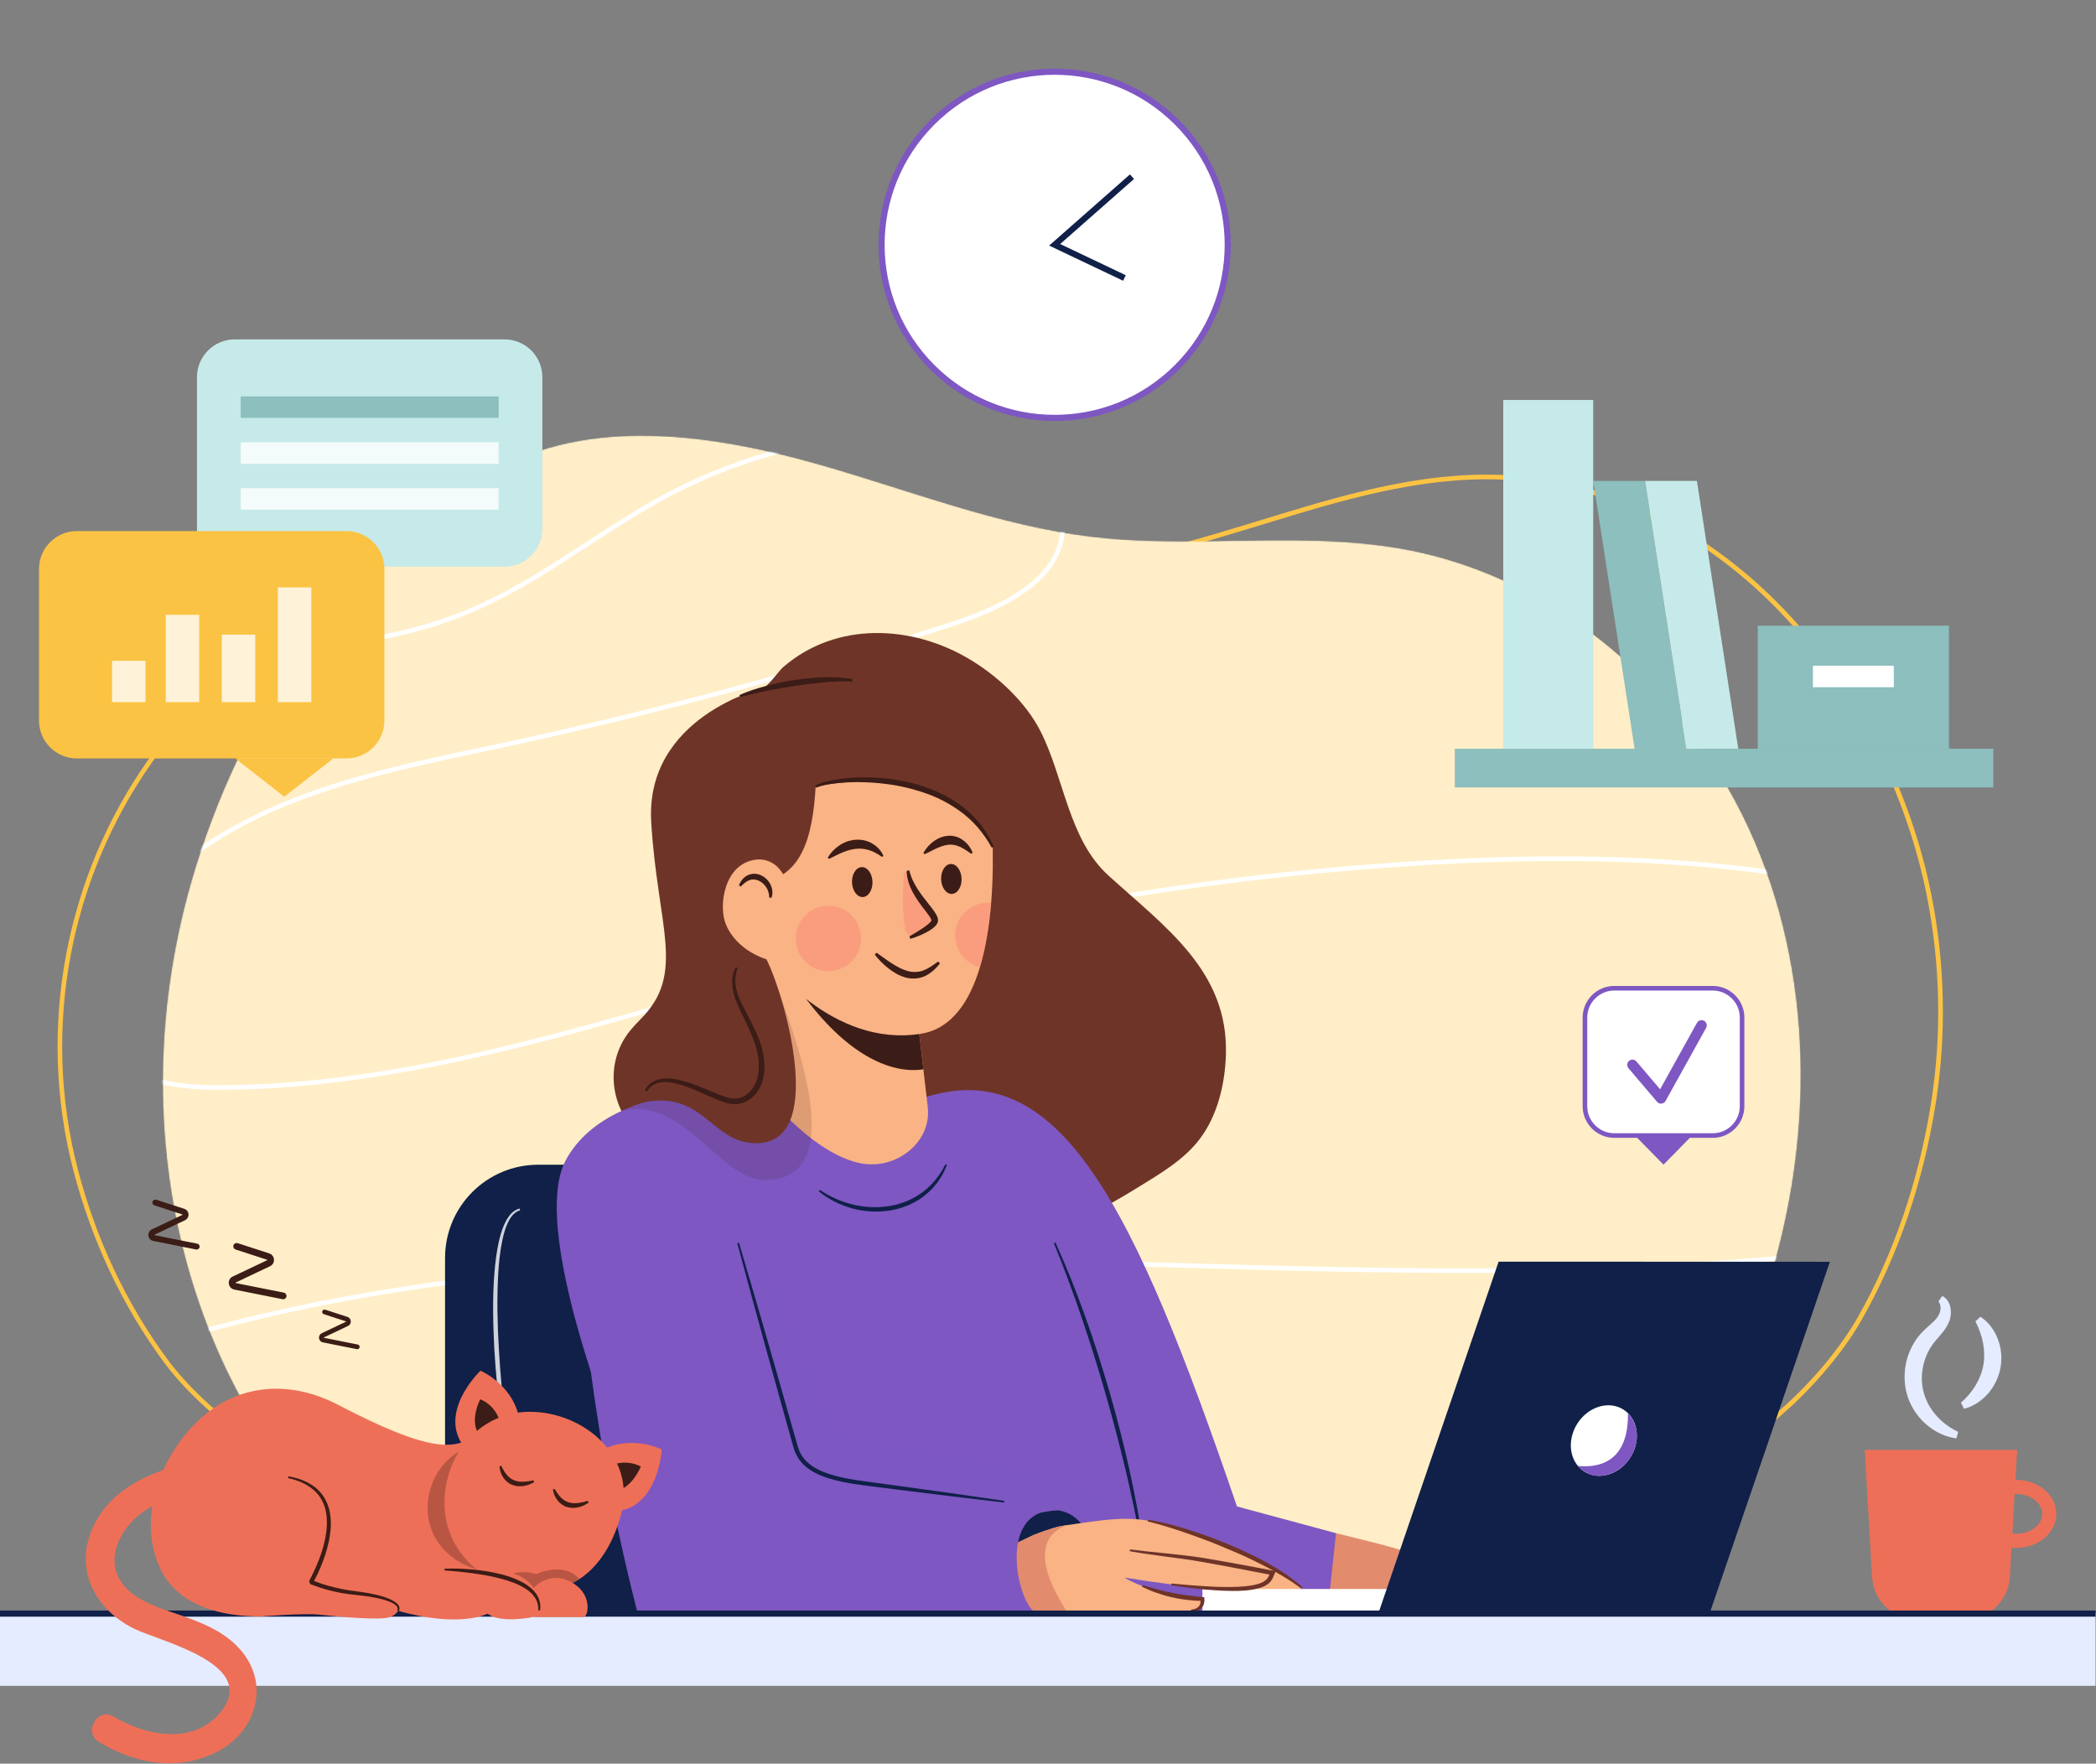 <svg width="1709" height="1438" viewBox="0 0 1709 1438" fill="none" xmlns="http://www.w3.org/2000/svg">
<rect x="0" y="0" width="1709" height="1438" fill="#808080" stroke="none"/>
<path d="M1643.8 1206.6C1643.64 1206.6 1643.48 1206.62 1643.32 1206.62L1644.73 1182.19H1520.44L1526.43 1285.84C1527.55 1305.27 1543.64 1320.45 1563.1 1320.45H1602.08C1621.54 1320.45 1637.62 1305.27 1638.74 1285.84L1640.12 1261.92C1641.33 1262.04 1642.56 1262.11 1643.8 1262.11C1661.95 1262.11 1676.71 1249.66 1676.71 1234.35C1676.71 1219.05 1661.95 1206.6 1643.8 1206.6ZM1643.8 1250.61C1642.78 1250.61 1641.77 1250.53 1640.79 1250.43L1642.65 1218.14C1643.04 1218.13 1643.42 1218.1 1643.8 1218.1C1655.61 1218.1 1665.22 1225.39 1665.22 1234.35C1665.21 1243.32 1655.61 1250.61 1643.8 1250.61Z" fill="#EE6F57"/>
<path d="M1595.17 1172.79C1582.98 1171.21 1571.48 1164.14 1563.64 1154.06C1559.74 1149 1556.62 1143.17 1554.88 1136.83C1554.39 1135.27 1554.1 1133.66 1553.75 1132.06C1553.53 1130.45 1553.21 1128.84 1553.13 1127.21C1552.79 1123.96 1552.92 1120.69 1553.18 1117.46C1553.82 1110.99 1555.59 1104.65 1558.48 1098.82C1559.91 1095.9 1561.61 1093.11 1563.59 1090.52C1565.53 1087.93 1567.85 1085.47 1570.05 1083.47C1572.24 1081.43 1574.35 1079.67 1576.15 1077.9C1577.07 1077.04 1577.92 1076.17 1578.66 1075.28C1579.41 1074.38 1580.05 1073.49 1580.52 1072.65C1581.57 1070.89 1582.2 1068.72 1582.25 1066.67C1582.32 1064.61 1581.85 1062.74 1580.52 1061.19L1583.65 1056.63C1585.34 1057.47 1586.81 1058.83 1587.93 1060.4C1589.02 1061.99 1589.75 1063.76 1590.19 1065.56C1591.04 1069.17 1590.78 1072.84 1589.7 1076.36C1587.22 1083.42 1582.51 1088.03 1579 1092.16C1577.22 1094.24 1575.76 1096.07 1574.45 1098.19C1573.76 1099.19 1573.2 1100.3 1572.57 1101.35C1572.05 1102.46 1571.45 1103.53 1570.99 1104.68C1569 1109.17 1567.78 1114 1567.23 1118.88C1566.19 1128.7 1568.32 1138.51 1573.55 1147.14C1578.82 1155.72 1586.79 1162.91 1596.63 1167.46L1595.17 1172.79Z" fill="#E5ECFF"/>
<path d="M1598.89 1143.7C1603.9 1139.27 1607.94 1134.49 1611.02 1129.25C1614.12 1124.04 1616.24 1118.45 1617.21 1112.76C1618.17 1107.07 1618.02 1101.13 1616.94 1095.2C1615.83 1089.24 1613.74 1083.39 1610.69 1077.4L1614.72 1073.61C1621.18 1077.73 1626.05 1084.3 1628.89 1091.64C1631.76 1098.99 1632.59 1107.26 1631.12 1115.24C1629.66 1123.21 1625.96 1130.62 1620.76 1136.52C1615.54 1142.38 1608.78 1146.88 1601.37 1148.65L1598.89 1143.7Z" fill="#E5ECFF"/>
<path d="M617.764 1345.12C459.042 1314.39 346.935 1221.9 294.896 1078.65C212.118 850.766 300.813 514.84 538.108 441.035C632.085 411.806 747.492 464.148 844.038 463.436C979.643 462.435 1101.59 379.219 1236.3 389.828C1411.67 403.641 1539.87 565.209 1572.75 729.137C1584.04 785.405 1585.35 843.64 1576.31 900.278C1566.49 961.828 1546.5 1022.13 1516.14 1075.46C1489.99 1121.41 1429.52 1182.24 1378.08 1194.49C1378.08 1194.49 617.764 1345.12 617.764 1345.12Z" stroke="#FBC343" stroke-width="3.82" stroke-miterlimit="10"/>
<path d="M1042.62 1319.68C1199.48 1280.95 1319.34 1163.97 1360.67 1030.13C1426.4 817.237 1311.96 517.701 1068.36 466.676C1018.88 456.311 966.729 458.934 916.529 464.735C834.526 474.21 750.406 486.124 667.767 483.486C587.399 480.92 509.463 457.296 428.469 459.12C160.782 465.148 0.468 720.781 61.905 954.87C76.423 1010.19 101.055 1063.68 135.546 1110.13C165.264 1150.15 230.528 1201.38 283.046 1209.03C283.051 1209.03 1042.62 1319.68 1042.62 1319.68Z" stroke="#FBC343" stroke-width="3.75" stroke-miterlimit="10"/>
<mask id="mask0_7162_252" style="mask-type:luminance" maskUnits="userSpaceOnUse" x="132" y="355" width="1337" height="998">
<path d="M1436.28 1064.27C1394.21 1186.02 1343.96 1306.24 1169.18 1352.67L413.758 1344.64C243.533 1264.24 150.508 1105.49 135.033 934.219C129.908 877.619 133.258 819.619 145.133 762.669C148.233 747.669 151.933 732.744 156.233 717.944C195.258 583.394 277.858 456.544 400.733 384.994C479.683 339.019 580.883 354.194 664.733 377.794C740.333 399.069 814.183 428.869 892.233 437.844C954.408 444.969 1017.66 438.644 1080.03 441.094C1102.36 441.969 1124.53 443.969 1146.53 448.094C1240.76 465.794 1324.28 523.569 1381.61 600.819C1401.36 627.369 1417.98 656.219 1430.91 686.519C1481.38 805.044 1478.36 942.519 1436.28 1064.27Z" fill="white"/>
</mask>
<g mask="url(#mask0_7162_252)">
<path d="M1436.28 1064.27C1394.21 1186.02 1343.96 1306.24 1169.18 1352.67L413.758 1344.64C243.533 1264.24 150.508 1105.49 135.033 934.219C129.908 877.619 133.258 819.619 145.133 762.669C148.233 747.669 151.933 732.744 156.233 717.944C195.258 583.394 277.858 456.544 400.733 384.994C479.683 339.019 580.883 354.194 664.733 377.794C740.333 399.069 814.183 428.869 892.233 437.844C954.408 444.969 1017.66 438.644 1080.03 441.094C1102.36 441.969 1124.53 443.969 1146.53 448.094C1240.76 465.794 1324.28 523.569 1381.61 600.819C1401.36 627.369 1417.98 656.219 1430.91 686.519C1481.38 805.044 1478.36 942.519 1436.28 1064.27Z" fill="#FFEEC7"/>
<path d="M-0.722 1248.63C-4.164 1206.8 19.254 1161.7 60.394 1130.93C97.863 1102.9 144.094 1088.62 188.471 1077.36C435.049 1014.77 695.505 1022.24 947.378 1029.46C1172.47 1035.91 1405.24 1042.58 1628.07 999.424C1659.8 993.281 1693.14 985.808 1721.52 968.203C1752 949.292 1771.3 919.668 1771.88 890.891C1772.98 836.931 1714.52 799.951 1679.58 782.71C1546.89 717.231 1383.62 692.603 1165.78 705.178C1001.84 714.648 837.395 741.047 677.011 783.642C640.969 793.215 604.356 803.798 568.951 814.033C442.19 850.679 311.126 888.567 177.445 888.567C176.772 888.567 176.108 888.567 175.436 888.565C139.148 888.462 92.559 881.114 76.68 846.688C65.475 822.389 74.899 794.708 84.778 775.765C117.798 712.452 180.265 675.553 226.856 655.747C279.194 633.501 336.066 621.407 391.065 609.712C397.595 608.324 404.122 606.936 410.638 605.532C533.513 579.066 656.323 545.958 775.655 507.129C832.287 488.701 861.353 464.741 864.51 433.881C867.31 406.507 847.218 382.536 826.065 370.921C800.72 357.004 770.774 355.198 747.518 355.181C747.411 355.181 747.297 355.181 747.19 355.181C677.005 355.181 607.356 372.404 545.739 405C522.85 417.109 500.763 431.514 479.405 445.444C451.129 463.885 421.889 482.956 390.371 496.98C329.424 524.1 257.27 534.094 175.911 526.674C113.097 520.947 65.216 505.523 29.533 479.523C8.005 463.837 -9.966 443.6 -27.344 424.03C-48.463 400.248 -70.302 375.657 -98.362 359.683L-96.507 356.424C-67.908 372.704 -45.861 397.531 -24.541 421.541C-7.295 440.962 10.54 461.044 31.742 476.492C66.862 502.082 114.131 517.274 176.251 522.939C256.953 530.297 328.487 520.411 388.847 493.555C420.092 479.652 449.203 460.666 477.356 442.304C498.786 428.327 520.944 413.875 543.986 401.685C606.137 368.807 676.4 351.431 747.19 351.431C747.302 351.431 747.409 351.431 747.521 351.431C771.225 351.449 801.78 353.307 827.87 367.635C850.109 379.844 871.215 405.181 868.241 434.262C864.916 466.757 835.011 491.76 776.815 510.696C657.362 549.564 534.427 582.705 411.427 609.199C404.908 610.603 398.379 611.991 391.846 613.38C337.02 625.038 280.329 637.093 228.324 659.199C182.297 678.763 120.61 715.17 88.104 777.499C78.613 795.697 69.519 822.201 80.086 845.116C95.136 877.75 140.251 884.716 175.446 884.816C176.108 884.818 176.783 884.818 177.444 884.818C310.603 884.818 441.393 847.008 567.91 810.433C603.335 800.191 639.967 789.603 676.05 780.02C836.676 737.359 1001.37 710.921 1165.56 701.436C1384.08 688.81 1547.94 713.57 1681.24 779.346C1716.98 796.983 1776.77 834.932 1775.63 890.97C1775.02 921.002 1755.04 951.817 1723.49 971.392C1694.58 989.331 1660.85 996.895 1628.79 1003.11C1405.55 1046.34 1172.57 1039.67 947.271 1033.2C695.657 1025.99 435.467 1018.53 189.394 1080.99C145.393 1092.16 99.583 1106.3 62.64 1133.93C22.525 1163.94 -0.321 1207.77 3.016 1248.32L-0.722 1248.63Z" fill="white"/>
</g>
<path d="M1089.33 1250.09C1140.33 1263.17 1210.4 1274.89 1188.07 1318.5L1061.01 1318.37L1089.33 1250.09Z" fill="#E28B6D"/>
<path d="M561.777 1352.68H438.871C396.902 1352.68 362.879 1318.65 362.879 1276.68V1025.66C362.879 983.693 396.902 949.67 438.871 949.67H561.777C603.746 949.67 637.769 983.693 637.769 1025.66V1276.68C637.769 1318.65 603.746 1352.68 561.777 1352.68Z" fill="#102048"/>
<path opacity="0.8" d="M424.09 986.828C419.473 988.034 416.358 992.249 414.275 996.552C412.142 1000.93 410.823 1005.73 409.757 1010.54C407.668 1020.2 406.683 1030.12 406.138 1040.05C405.13 1059.92 405.54 1079.89 406.755 1099.79C407.888 1119.71 409.714 1139.59 412.119 1159.4C413.279 1169.32 414.616 1179.21 416.145 1189.07C417.61 1198.94 419.254 1208.79 421.262 1218.57L419.832 1218.89C417.441 1209.16 415.394 1199.35 413.559 1189.5C411.809 1179.64 410.251 1169.74 408.869 1159.82C406.188 1139.97 404.218 1120.01 403.045 1100C402.025 1079.99 401.522 1059.9 402.977 1039.84C403.744 1029.83 404.889 1019.8 407.289 1009.96C408.56 1005.07 410.081 1000.19 412.492 995.644C413.7 993.385 415.127 991.198 416.974 989.333C418.804 987.475 421.138 985.972 423.76 985.398L424.09 986.828Z" fill="white"/>
<path d="M471.112 1013.39C471.112 1013.39 478.89 1171.12 527.852 1344.63H661.638L471.112 1013.39Z" fill="#7E57C2"/>
<path d="M532.485 932.858C498.867 914.57 489.646 869.254 514.197 839.828C516.561 836.995 519.185 834.13 522.089 831.237C559.598 793.872 536.228 756.492 530.985 670.529C525.746 584.649 621.419 561.198 621.604 561.153C626.116 560.049 634.848 547.174 638.538 543.973C681.72 506.519 743.663 509.288 790.996 537.791C813.516 551.352 836.18 572.236 848.368 596.193C867.699 634.19 871.196 684.253 903.751 713.843C950.156 756.022 1001.63 791.83 999.556 859.863C998.817 884.028 992.769 909.565 978.041 928.935C965.205 945.817 945.653 957.142 928.007 968.064C899.325 985.814 869.043 1001.51 837.019 1012.05C806.014 1022.26 774.664 1031.44 743.227 1040.19C740.256 1041.01 737.283 1041.84 734.308 1042.65L532.485 932.858Z" fill="#6F3428"/>
<path d="M751.262 895.717C863.627 857.137 924.659 982.906 1008.58 1228.3L1089.33 1250.09L1079.94 1337.48L1050.48 1343.62L809.923 1344.63L751.262 895.717Z" fill="#7E57C2"/>
<path d="M1708.64 1315.67H0V1374.56H1708.64V1315.67Z" fill="#E5ECFF"/>
<path d="M592.964 877.434L844.248 940.325L949.823 1256.68L597.134 1267.42L573.803 1033.52L592.964 877.434Z" fill="#7E57C2"/>
<path opacity="0.3" d="M601.825 1013.39C663.563 1075.54 649.91 1166.62 702.652 1175.65C737.567 1181.64 836.796 1195.82 884.135 1215.54C893.708 1219.53 920.139 1239.19 916.044 1256.62C913.404 1267.86 878.184 1258.86 878.184 1258.86L614.504 1232.39L558.663 1103.2L601.825 1013.39Z" fill="#7E57C2"/>
<path d="M818.721 1241.21C820.516 1238.38 858.32 1230.89 862.596 1231.47C876.656 1233.39 884.335 1244.41 887.724 1252.83L831.784 1282.34L818.721 1241.21Z" fill="#102048"/>
<path d="M860.574 1013.11L867.065 1027.9C869.198 1032.84 871.195 1037.84 873.268 1042.81C877.252 1052.82 881.097 1062.88 884.704 1073.03C892.012 1093.3 898.481 1113.85 904.55 1134.52C910.512 1155.22 915.874 1176.09 920.613 1197.1C922.898 1207.63 925.109 1218.17 927.07 1228.76C928.995 1239.36 930.638 1250.01 932.038 1260.69L930.649 1260.89C928.89 1250.29 926.873 1239.74 924.608 1229.24C922.448 1218.72 920.039 1208.26 917.558 1197.81C912.582 1176.91 907.109 1156.13 901.132 1135.5C895.263 1114.84 888.735 1094.37 881.843 1074.03C878.44 1063.84 874.744 1053.76 871.007 1043.69C869.099 1038.67 867.264 1033.62 865.294 1028.62L859.287 1013.67L860.574 1013.11Z" fill="#102048"/>
<path d="M1061.43 1294.59C1061.43 1294.59 1050.86 1307.09 1017.48 1294.92C1001.76 1296.74 972.508 1295.34 916.883 1286.27C916.883 1286.27 937.083 1300.39 982.758 1302.82C982.758 1302.82 980.808 1316.27 956.733 1315.67C927.758 1314.94 924.408 1313.19 898.008 1314.29C892.608 1314.52 880.858 1314.27 868.133 1313.87C845.933 1313.14 820.708 1311.97 820.708 1311.97L798.708 1272.64L842.608 1251.62C856.083 1246.34 862.808 1244.52 869.358 1243.59C897.708 1239.57 915.608 1236.37 935.933 1239.87C958.509 1243.74 1027.48 1266.62 1061.43 1294.59Z" fill="#F9B384"/>
<path d="M869.358 1313.19L868.133 1313.87C845.933 1313.14 820.708 1311.97 820.708 1311.97L798.708 1272.64L842.608 1251.62C856.083 1246.34 862.808 1244.52 869.358 1243.59C853.222 1250.17 840.008 1267.42 869.358 1313.19Z" fill="#E28B6D"/>
<path d="M696.541 895.289C639.426 883.587 500.234 873.849 461.34 945.909C429.32 1005.23 509.582 1203.9 544.352 1273.77C558.663 1302.53 600.217 1316.76 616.374 1316.87L845.861 1315.55C830.423 1311.97 810.635 1229.13 862.597 1231.47L672.537 1204.99C665.132 1203.96 658.514 1199.82 654.392 1193.59C651.646 1189.43 648.451 1184.18 646.823 1178.21L592.878 980.611L696.541 895.289Z" fill="#7E57C2"/>
<path d="M1204.32 1316.87L980.418 1316.73V1295.61H1205.62L1204.32 1316.87Z" fill="white"/>
<path d="M1393.49 1316.87L1123.4 1316.79L1221.92 1028.71L1492.01 1028.8L1393.49 1316.87Z" fill="#102048"/>
<path d="M1329.46 1188.17C1321.18 1201.39 1305.71 1206.82 1293.91 1201.02C1293.21 1200.69 1292.53 1200.32 1291.86 1199.89C1279.83 1192.39 1277.21 1174.94 1285.96 1160.97C1294.71 1146.97 1311.53 1141.72 1323.56 1149.24C1327.18 1151.52 1329.93 1154.67 1331.81 1158.37C1336.11 1166.94 1335.56 1178.42 1329.46 1188.17Z" fill="white"/>
<path d="M1329.46 1188.17C1321.18 1201.39 1300.84 1211 1286.58 1195.28C1317.51 1198.09 1327.92 1177.83 1327.34 1152.22C1337.93 1163.92 1335.56 1178.42 1329.46 1188.17Z" fill="#7E57C2"/>
<path d="M936.053 1239.14C947.536 1240.84 958.645 1244.05 969.658 1247.46C980.667 1250.91 991.487 1254.95 1002.13 1259.41C1012.81 1263.78 1023.24 1268.8 1033.36 1274.37C1043.43 1280.03 1053.24 1286.33 1061.9 1294.03L1060.97 1295.17C1056.38 1291.76 1051.65 1288.56 1046.75 1285.63C1041.89 1282.64 1036.88 1279.88 1031.81 1277.26C1021.67 1271.98 1011.3 1267.13 1000.69 1262.84C990.216 1258.22 979.446 1254.3 968.658 1250.47C963.257 1248.56 957.816 1246.77 952.342 1245.1C946.881 1243.39 941.367 1241.83 935.804 1240.59L936.053 1239.14Z" fill="#6F3428"/>
<path d="M931.598 1292.45L943.68 1295.91C947.705 1296.98 951.754 1297.91 955.819 1298.74C959.884 1299.58 963.983 1300.22 968.096 1300.8C972.216 1301.34 976.352 1301.76 980.502 1302.17L981.88 1302.31L981.992 1303.5C982.144 1305.12 981.973 1306.5 981.541 1307.96C981.097 1309.38 980.287 1310.78 979.119 1311.77C977.946 1312.75 976.569 1313.38 975.189 1313.68C974.503 1313.85 973.809 1313.88 973.128 1313.97L971.102 1313.92V1312.46L972.915 1312.18C973.485 1312.01 974.082 1311.92 974.616 1311.7C975.71 1311.32 976.637 1310.69 977.344 1309.93C978.055 1309.17 978.532 1308.23 978.764 1307.19C978.995 1306.17 979.013 1304.94 978.846 1304.02L980.335 1305.35C971.853 1305.2 963.356 1304.19 955.057 1302.26C950.906 1301.31 946.823 1300.08 942.822 1298.66C938.804 1297.28 934.918 1295.59 931.09 1293.82L931.598 1292.45Z" fill="#6F3428"/>
<path d="M921.368 1263.34C931.081 1264.58 940.849 1265.54 950.618 1266.53C960.378 1267.61 970.163 1268.56 979.928 1270.1C989.648 1271.66 999.311 1273.42 1008.98 1275.17C1018.64 1276.94 1028.3 1278.72 1037.93 1280.66L1040.21 1281.13L1039.24 1283.24C1038.6 1284.62 1037.99 1286.71 1036.75 1288.43C1036.23 1289.37 1035.38 1290.06 1034.68 1290.85C1033.84 1291.46 1033.03 1292.15 1032.15 1292.64C1028.6 1294.71 1024.81 1295.41 1021.11 1296.14C1013.65 1297.35 1006.23 1297.3 998.857 1297.06C995.169 1296.92 991.486 1296.76 987.822 1296.43C984.151 1296.17 980.482 1295.9 976.836 1295.43C969.524 1294.67 962.254 1293.64 954.991 1292.58L955.174 1291.12C962.476 1291.72 969.752 1292.54 977.054 1292.97C980.701 1293.25 984.345 1293.48 987.992 1293.64C991.638 1293.87 995.281 1293.93 998.922 1293.97C1006.19 1294.01 1013.5 1293.88 1020.53 1292.71C1023.97 1292.02 1027.52 1291.27 1030.33 1289.56C1031.05 1289.16 1031.62 1288.63 1032.28 1288.18C1032.76 1287.58 1033.39 1287.11 1033.75 1286.42C1034.66 1285.14 1035.08 1283.64 1035.92 1281.68L1037.23 1284.26C1017.95 1280.63 998.689 1276.74 979.381 1273.39C969.782 1271.64 960.034 1270.47 950.305 1269.16C940.58 1267.81 930.827 1266.57 921.137 1264.79L921.368 1263.34Z" fill="#6F3428"/>
<path d="M0 1315.67H1708.64" stroke="#102048" stroke-width="5" stroke-miterlimit="10"/>
<path d="M668.439 970.156C676.735 975.805 685.978 979.924 695.635 982.197C705.286 984.424 715.345 985.015 725.071 983.327C734.798 981.783 744.182 978.029 752.073 972.132C760.031 966.319 766.343 958.359 770.787 949.38L772.133 949.96C771.093 952.295 770.021 954.632 768.92 956.964C767.668 959.207 766.194 961.336 764.819 963.533C763.296 965.619 761.482 967.488 759.816 969.481C758.024 971.353 755.979 972.976 754.059 974.737C745.875 981.203 735.929 985.333 725.674 986.993C715.401 988.572 704.819 988.021 694.853 985.266C684.883 982.558 675.481 977.825 667.557 971.328L668.439 970.156Z" fill="#102048"/>
<path d="M602.5 1013.2L615.033 1055.79L627.365 1098.43L639.567 1141.11L645.633 1162.46L648.666 1173.14C649.71 1176.7 650.563 1180.34 651.969 1183.44C654.72 1189.89 660.283 1194.67 666.574 1197.95C672.941 1201.21 680.003 1203.23 687.131 1204.8C694.298 1206.34 701.549 1207.39 708.906 1208.33L730.9 1211.31L774.871 1217.39L818.812 1223.72L818.629 1225.11L774.541 1219.88L730.483 1214.42L708.463 1211.62C701.142 1210.71 693.727 1209.68 686.416 1208.15C679.115 1206.57 671.8 1204.53 664.957 1201.08C658.217 1197.63 651.794 1192.25 648.728 1184.9C648.274 1184.03 647.959 1183.1 647.658 1182.18C647.353 1181.26 647.005 1180.31 646.783 1179.43L645.289 1174.09L642.302 1163.4L636.327 1142.02L624.448 1099.25L612.699 1056.44L601.15 1013.58L602.5 1013.2Z" fill="#102048"/>
<path d="M745.226 805.938L756.479 902.816C759.828 931.651 729.436 955.817 698.632 947.823C681.019 943.25 662.666 931.061 643.673 912.739C639.766 908.975 637.394 904.102 636.862 898.907L624.867 782.15L745.226 805.938Z" fill="#F9B384"/>
<path d="M746.757 819.116L752.884 871.866C727.992 875.769 692.902 861.776 657.297 814.521L746.757 819.116Z" fill="#3C1C16"/>
<path d="M808.151 736.194C806.715 753.76 803.939 772.116 799.009 788.604C790.681 816.317 776.154 838.669 751.265 842.81C677.986 854.991 624.881 782.143 624.881 782.143L616.361 683.017L660.587 606.507L759.617 603.635L807.912 660.76C807.912 660.76 811.406 696.395 808.151 736.194Z" fill="#F9B384"/>
<path d="M613.988 720.68C653.324 717.746 662.382 684.502 665.07 641.411C665.07 641.411 771.616 615.021 809.443 690.763L838.127 693.872L751.262 578.556L616.259 594.661L589.847 682.298L613.988 720.68Z" fill="#6F3428"/>
<path d="M634.798 707.763C630.167 702.661 623.258 700.067 616.418 700.896C590.287 704.06 585.747 738.665 591.722 753.389C600.665 775.428 624.875 782.138 624.875 782.138L645.677 760.136C647.342 737.225 644.738 718.713 634.798 707.763Z" fill="#F9B384"/>
<path opacity="0.15" d="M635.229 808.718C649.588 849.554 693.767 964.864 621.611 961.966C586.833 960.569 556.275 893.112 506.698 905.847C512.167 903.203 518.321 900.806 525.236 898.685L635.229 808.718Z" fill="#3C1C16"/>
<path d="M624.875 782.139C638.793 808.577 677.735 939.374 611.405 931.82C579.436 928.179 571.586 889.671 525.235 898.686L624.875 782.139Z" fill="#6F3428"/>
<path d="M627.153 731.726C627.253 728.658 626.287 725.84 624.769 723.461C623.219 721.101 621.068 719.145 618.628 718.058C616.197 716.956 613.553 716.751 611.057 717.651C608.532 718.547 606.28 720.533 604.07 722.834L602.462 721.878C603.724 718.731 605.894 715.603 609.346 713.812C610.211 713.382 611.084 712.938 612.066 712.796C613.025 712.565 613.994 712.366 614.983 712.442L616.46 712.49L617.888 712.793C618.863 712.952 619.75 713.318 620.618 713.73C624.083 715.36 626.807 718.181 628.364 721.519C629.961 724.824 630.281 728.798 628.985 732.12L627.153 731.726Z" fill="#3C1C16"/>
<path d="M767.353 716.956C767.589 723.693 771.514 729.022 776.12 728.861C780.726 728.7 784.268 723.108 784.032 716.371C783.796 709.634 779.871 704.304 775.265 704.465C770.659 704.626 767.117 710.219 767.353 716.956Z" fill="#3C1C16"/>
<path d="M694.7 719.501C694.936 726.238 698.861 731.568 703.467 731.407C708.073 731.246 711.615 725.654 711.379 718.917C711.143 712.18 707.218 706.85 702.612 707.011C698.006 707.172 694.464 712.764 694.7 719.501Z" fill="#3C1C16"/>
<path d="M766.432 785.541C763.263 789.535 759.435 793.273 754.456 795.741C749.44 798.16 743.29 798.473 738.01 796.913C732.678 795.392 728.132 792.504 724.063 789.297C719.941 786.115 716.426 782.348 713.23 778.369L714.743 776.806C718.891 779.673 722.782 782.741 726.905 785.32C730.98 787.926 735.175 790.329 739.543 791.591C743.906 792.889 748.326 792.82 752.612 791.364C756.874 789.778 760.886 786.951 764.912 783.984L766.432 785.541Z" fill="#3C1C16"/>
<path d="M791.95 696.147C788.703 693.904 785.684 691.78 782.606 690.411C779.512 689.088 776.549 688.394 773.485 688.746C770.428 689.034 767.282 690.115 764.036 691.529C760.772 692.95 757.575 694.859 753.903 696.484L752.903 695.434C754.899 691.909 757.522 688.763 760.864 686.252C764.187 683.765 768.307 681.838 772.922 681.488C777.536 681.043 782.298 682.705 785.692 685.389C789.158 688.046 791.6 691.486 793.09 695.25L791.95 696.147Z" fill="#3C1C16"/>
<path d="M719.159 698.697C715.666 696.214 712.223 694.313 708.662 693.182C705.096 692.096 701.503 691.671 697.887 692.088C694.28 692.483 690.672 693.506 687.055 694.995C683.432 696.495 679.878 698.438 675.924 700.325L674.923 699.275C677.178 695.442 680.295 692.129 684.065 689.518C687.832 686.918 692.391 685.171 697.198 684.738C701.992 684.267 707.015 685.325 711.124 687.74C715.259 690.098 718.546 693.669 720.299 697.8L719.159 698.697Z" fill="#3C1C16"/>
<path opacity="0.5" d="M648.796 766.096C649.311 780.802 661.651 792.306 676.357 791.791C691.063 791.276 702.567 778.936 702.052 764.23C701.537 749.524 689.197 738.02 674.491 738.535C659.785 739.05 648.281 751.39 648.796 766.096Z" fill="#FC8879"/>
<path opacity="0.5" d="M808.151 736.194C806.715 753.76 803.939 772.116 799.009 788.604C787.761 785.804 779.265 775.801 778.835 763.667C778.309 748.949 789.82 736.624 804.514 736.098C805.734 736.05 806.954 736.098 808.151 736.194Z" fill="#FC8879"/>
<path opacity="0.5" d="M737.282 711.691C737.401 710.433 739.139 710.275 739.51 711.483C745.468 730.917 764.819 745.126 761.724 750.83C759.544 754.847 751.357 759.395 745.618 762.202C742.588 763.684 738.958 761.891 738.319 758.564C735.548 744.136 735.709 728.261 737.282 711.691Z" fill="#FC8879"/>
<path d="M741.426 709.721C742.759 715.414 745.358 720.585 748.51 725.439C751.679 730.305 755.39 734.82 759.143 739.575C760.091 740.766 761.002 742.003 761.901 743.319C762.788 744.655 763.691 746.01 764.383 747.887C764.705 748.817 765.024 749.978 764.733 751.498C764.314 753.217 763.598 753.797 763.033 754.599C761.794 755.987 760.491 757.007 759.15 757.916C753.814 761.48 748.144 763.671 742.288 765.486L741.456 763.476C744.013 761.958 746.634 760.524 749.104 758.906C751.598 757.353 754.076 755.749 756.238 753.991C757.297 753.102 758.315 752.191 759.026 751.291C759.316 750.885 759.65 750.288 759.504 750.513C759.515 750.546 759.46 750.183 759.272 749.719C758.493 747.728 756.488 745.276 754.761 742.965C751.138 738.259 747.335 733.357 744.419 727.853C741.445 722.418 739.376 716.236 739.265 709.974L741.426 709.721Z" fill="#3C1C16"/>
<path d="M601.594 789.397C599.908 793.113 599.356 797.232 599.606 801.29C599.884 805.362 600.955 809.373 602.464 813.193C605.686 820.787 609.98 828.217 613.75 835.879C617.599 843.512 620.968 851.639 622.512 860.361C623.248 864.719 623.487 869.189 623.148 873.643C622.848 875.856 622.637 878.059 622.053 880.308C621.418 882.507 620.693 884.7 619.588 886.73C617.516 890.831 614.361 894.497 610.341 897.001C606.355 899.573 601.407 900.666 596.701 900.198C591.932 899.601 587.934 897.869 583.94 896.273C579.971 894.619 576.091 892.888 572.234 891.156C564.52 887.755 556.72 884.457 548.627 882.948C544.607 882.197 540.483 881.957 536.646 882.958C534.752 883.498 532.969 884.354 531.387 885.527C529.799 886.704 528.513 888.262 527.367 889.934L525.751 888.991C526.864 887.074 528.18 885.214 529.92 883.718C531.674 882.257 533.713 881.138 535.873 880.401C540.24 879.013 544.816 879.056 549.156 879.645C557.862 880.981 565.954 884.133 573.867 887.307L585.61 892.181C589.484 893.708 593.447 895.266 597.154 895.662C600.905 895.969 604.678 895.109 607.834 893.029C611.012 891.011 613.575 887.962 615.382 884.538C616.337 882.841 616.961 880.974 617.529 879.109C618.037 877.243 618.253 875.209 618.551 873.217C618.892 869.195 618.721 865.132 618.085 861.105C616.742 853.04 613.602 845.266 610.102 837.619C606.621 829.919 602.54 822.504 599.424 814.319C598.017 810.17 597.077 805.823 596.993 801.393C596.907 796.978 597.799 792.464 599.922 788.553L601.594 789.397Z" fill="#3C1C16"/>
<path d="M602.937 566.693C610.112 563.456 617.632 561.135 625.205 559.148C632.777 557.124 640.472 555.626 648.211 554.414C655.958 553.253 663.767 552.431 671.622 552.202C675.549 552.103 679.484 552.116 683.419 552.31C687.348 552.567 691.289 553.011 695.156 553.822L694.893 555.674C691.042 555.555 687.223 555.424 683.376 555.654C679.539 555.74 675.698 556.002 671.867 556.375C664.203 557.072 656.549 557.999 648.918 559.124C641.285 560.241 633.692 561.626 626.112 563.086C622.322 563.816 618.555 564.66 614.805 565.56C611.025 566.373 607.327 567.437 603.592 568.445L602.937 566.693Z" fill="#3C1C16"/>
<path d="M664.646 640.576C667.842 638.883 671.216 637.866 674.609 637.035C678.009 636.246 681.434 635.557 684.884 635.101C691.784 634.162 698.741 633.783 705.697 633.787C719.614 633.783 733.533 635.732 747.023 639.379C760.464 643.144 773.478 649.061 784.656 657.627C790.2 661.939 795.335 666.821 799.649 672.363C803.913 677.933 807.543 683.963 810.29 690.36L808.6 691.163C802.101 679.215 793.186 668.709 782.157 660.978C776.683 657.086 770.878 653.644 764.754 650.827C758.638 647.988 752.224 645.825 745.738 643.943C732.744 640.17 719.19 638.37 705.619 637.827C698.828 637.556 692.014 637.722 685.249 638.321C678.526 638.92 671.626 639.79 665.497 642.243L664.646 640.576Z" fill="#3C1C16"/>
<path d="M193.786 1013.63L219.49 1021.96C221.706 1022.68 223.234 1024.65 223.385 1026.97C223.537 1029.29 222.274 1031.44 220.169 1032.44L192.097 1045.75L192.145 1046.14L231.413 1053.96C232.883 1054.26 233.846 1055.69 233.552 1057.16C233.259 1058.64 231.825 1059.6 230.35 1059.3L191.081 1051.48C188.652 1050.99 186.884 1049.1 186.578 1046.63C186.273 1044.17 187.522 1041.9 189.763 1040.83L217.833 1027.52L217.808 1027.15L192.104 1018.81C190.673 1018.35 189.889 1016.82 190.353 1015.38C190.82 1013.95 192.355 1013.17 193.786 1013.63Z" fill="#3C1C16"/>
<path d="M127.416 978.222L150.243 985.621C152.211 986.259 153.568 988.005 153.702 990.069C153.837 992.131 152.715 994.039 150.846 994.928L125.915 1006.75L125.958 1007.09L160.832 1014.04C162.138 1014.3 162.992 1015.57 162.732 1016.88C162.472 1018.19 161.198 1019.04 159.888 1018.78L125.014 1011.83C122.856 1011.4 121.286 1009.72 121.015 1007.53C120.744 1005.34 121.853 1003.32 123.844 1002.38L148.773 990.558L148.751 990.223L125.924 982.824C124.653 982.412 123.957 981.049 124.369 979.778C124.782 978.506 126.146 977.811 127.416 978.222Z" fill="#3C1C16"/>
<path d="M265.194 1067.88L283.293 1073.75C284.853 1074.26 285.929 1075.64 286.036 1077.28C286.143 1078.91 285.254 1080.43 283.772 1081.13L264.005 1090.5L264.039 1090.77L291.689 1096.28C292.724 1096.49 293.402 1097.5 293.195 1098.54C292.989 1099.57 291.979 1100.25 290.94 1100.04L263.29 1094.53C261.579 1094.19 260.334 1092.86 260.119 1091.12C259.904 1089.39 260.784 1087.79 262.362 1087.04L282.128 1077.66L282.111 1077.4L264.012 1071.53C263.005 1071.21 262.452 1070.13 262.779 1069.12C263.105 1068.11 264.186 1067.56 265.194 1067.88Z" fill="#3C1C16"/>
<path d="M1396.54 925.88H1316.21C1303.07 925.88 1292.31 915.129 1292.31 901.989V829.658C1292.31 816.518 1303.07 805.767 1316.21 805.767H1396.54C1409.68 805.767 1420.43 816.518 1420.43 829.658V901.989C1420.43 915.128 1409.68 925.88 1396.54 925.88Z" fill="white" stroke="#7E57C2" stroke-width="3.75" stroke-miterlimit="10"/>
<path d="M1356.37 949.615L1333.09 925.88H1379.66L1356.37 949.615Z" fill="#7E57C2"/>
<path d="M1354.33 899.857C1353.09 899.857 1351.9 899.313 1351.09 898.358L1327.8 870.978C1326.28 869.188 1326.5 866.503 1328.28 864.982C1330.08 863.459 1332.76 863.681 1334.28 865.465L1353.59 888.165L1383.65 833.98C1384.8 831.924 1387.39 831.187 1389.44 832.322C1391.49 833.462 1392.24 836.052 1391.1 838.106L1358.05 897.664C1357.37 898.885 1356.14 899.695 1354.75 899.834C1354.61 899.849 1354.47 899.857 1354.33 899.857Z" fill="#7E57C2"/>
<path d="M168.222 1188.55C132.549 1197 92.983 1208.71 76.063 1244.68C60.08 1278.65 76.715 1311.64 108.825 1327.71C130.552 1338.58 213.348 1356.9 178.968 1397.08C156.753 1423.04 118.182 1415.01 92.816 1399.68C79.601 1391.69 67.558 1412.38 80.737 1420.34C109.581 1437.77 142.784 1444.16 174.157 1429.75C208.208 1414.12 221.608 1374.03 195.63 1344.7C182.309 1329.66 163.494 1322.59 145.001 1316.23C127.513 1310.21 104.612 1303.49 96.121 1285.05C88.13 1267.69 98.616 1247.86 111.929 1236.44C129.155 1221.66 153.115 1216.71 174.585 1211.63C189.564 1208.08 183.222 1185 168.222 1188.55Z" fill="#EE6F57"/>
<path d="M496.103 1232.32C536.657 1234.68 539.568 1181.86 539.568 1181.86C539.568 1181.86 511.825 1167.78 485.828 1185.25L496.103 1232.32Z" fill="#EE6F57"/>
<path d="M498.394 1216.32C514.545 1216.06 522.49 1195.76 522.49 1195.76C522.49 1195.76 510.585 1188.48 495.593 1195.93L498.394 1216.32Z" fill="#3C1C16"/>
<path d="M381.567 1183.43C353.447 1154.12 391.738 1117.62 391.738 1117.62C391.738 1117.62 420.456 1129.59 424.046 1160.7L381.567 1183.43Z" fill="#EE6F57"/>
<path d="M391.566 1171.17C381.753 1159.29 391.566 1140.95 391.566 1140.95C391.566 1140.95 404.22 1145.08 408.093 1160.58L391.566 1171.17Z" fill="#3C1C16"/>
<path d="M439.608 1313.12C438.233 1316.32 435.233 1318.49 431.783 1319.02C404.358 1323.24 397.658 1315.67 397.658 1315.67C397.658 1315.67 375.833 1327.82 324.533 1313.37C323.258 1315.74 320.683 1317.67 317.733 1318.62C309.883 1321.19 279.408 1318.54 259.558 1316.47C247.558 1315.19 212.408 1318.02 212.408 1318.02C180.383 1318.02 144.008 1309.47 129.933 1277.34C112.108 1236.69 130.858 1187.97 161.083 1158.87C193.333 1127.77 236.358 1124.97 275.483 1145.34C370.383 1194.79 377.558 1178.67 401.908 1158.17L418.333 1282.79C423.708 1284.67 428.433 1287.24 431.833 1290.82C434.158 1293.27 435.933 1295.54 437.233 1297.67C441.483 1304.52 441.083 1309.67 439.608 1313.12Z" fill="#EE6F57"/>
<path opacity="0.3" d="M374.309 1183.43C336.258 1205.79 335.008 1276.63 408.467 1283.54L416.884 1251.42L374.309 1183.43Z" fill="#3C1C16"/>
<path d="M506.083 1236.09C498.358 1263.24 485.608 1278.79 472.533 1287.44C460.358 1295.57 447.958 1297.69 439.008 1297.69C430.958 1297.69 422.958 1296.42 415.308 1293.99C386.208 1284.84 362.433 1259.34 362.433 1225.84C362.433 1183.54 393.158 1151.12 431.833 1151.12C476.108 1151.12 519.833 1187.67 506.083 1236.09Z" fill="#EE6F57"/>
<path opacity="0.3" d="M472.533 1287.44C460.358 1295.57 447.958 1297.69 439.008 1297.69C438.408 1297.69 437.833 1297.69 437.233 1297.67C435.933 1295.54 434.158 1293.27 431.833 1290.82C428.433 1287.24 423.708 1284.67 418.333 1282.79C430.208 1280.37 437.083 1283.54 437.083 1283.54C437.083 1283.54 458.958 1272.67 472.483 1287.39C472.508 1287.42 472.508 1287.42 472.533 1287.44Z" fill="#3C1C16"/>
<path d="M431.24 1299.55C427.39 1305.1 428.077 1312.81 433.439 1316.91C434.683 1317.86 436 1318.5 437.302 1318.5H475.443C477.267 1318.5 478.239 1316.55 478.732 1314.01C480.216 1306.38 477.014 1298.63 471.063 1293.63C458.759 1283.28 442.365 1283.53 431.24 1299.55Z" fill="#EE6F57"/>
<path d="M362.422 1279.06C370.149 1278.72 377.856 1279.03 385.553 1279.73C393.251 1280.41 400.908 1281.68 408.467 1283.54C412.244 1284.48 415.967 1285.69 419.606 1287.16C423.23 1288.66 426.826 1290.35 430.097 1292.65C433.35 1294.94 436.343 1297.83 438.355 1301.41C440.329 1305.01 440.989 1309.28 440.299 1313.19L438.904 1313.04C439.044 1309.33 438.211 1305.67 436.193 1302.68C434.264 1299.65 431.463 1297.2 428.347 1295.25C422.092 1291.33 414.885 1288.85 407.578 1286.99C400.279 1285 392.746 1283.82 385.208 1282.74C377.659 1281.72 370.037 1280.98 362.421 1280.46V1279.06H362.422Z" fill="#3C1C16"/>
<path d="M235.119 1203.76C242.749 1204.99 250.344 1207.67 256.698 1212.5C259.782 1214.97 262.624 1217.91 264.588 1221.42C266.601 1224.88 268.046 1228.67 268.841 1232.57C269.594 1236.48 269.886 1240.45 269.746 1244.39C269.559 1248.33 269.031 1252.23 268.283 1256.07C266.701 1263.73 264.25 1271.15 261.211 1278.31C259.707 1281.89 258.01 1285.39 256.157 1288.82L255.446 1290.11L255.073 1290.76L255.048 1290.8C255.215 1291.36 253.448 1286.07 254.218 1288.31L254.3 1288.35L254.465 1288.41L254.794 1288.55L257.437 1289.58C259.204 1290.26 260.994 1290.88 262.789 1291.48C269.984 1293.86 277.4 1295.54 284.896 1296.72C292.362 1297.78 300.199 1298.62 307.707 1300.51C311.473 1301.46 315.22 1302.59 318.799 1304.28C320.589 1305.11 322.332 1306.16 323.853 1307.59C324.575 1308.33 325.306 1309.21 325.579 1310.35C325.981 1311.47 325.624 1312.71 325.154 1313.69L323.918 1313.02C324.669 1311.52 323.978 1309.98 322.643 1308.85C321.322 1307.72 319.698 1306.8 317.971 1306.11C314.541 1304.66 310.847 1303.73 307.144 1302.96C299.694 1301.3 292.201 1300.71 284.452 1299.82C276.751 1298.84 269.15 1297.07 261.736 1294.73C259.887 1294.13 258.043 1293.51 256.221 1292.83L253.495 1291.79L253.155 1291.66L252.985 1291.59L252.9 1291.56C253.651 1293.8 251.823 1288.5 252.025 1289.03L252.046 1288.99L252.382 1288.39L253.053 1287.15C254.82 1283.82 256.421 1280.37 257.941 1276.91C260.962 1269.96 263.401 1262.75 264.984 1255.39C265.734 1251.7 266.267 1247.98 266.477 1244.25C266.609 1240.52 266.49 1236.8 265.864 1233.15C264.576 1225.88 260.949 1219.06 255.17 1214.39C249.459 1209.63 242.246 1206.8 234.849 1205.13L235.119 1203.76Z" fill="#3C1C16"/>
<path d="M452.318 1214.04C454.99 1218.96 458.61 1223.36 463.443 1224.87C465.838 1225.63 468.442 1225.82 471.133 1225.52C472.473 1225.4 473.818 1225.03 475.203 1224.83C476.55 1224.43 477.911 1224.03 479.343 1223.72L480.031 1225.11C478.781 1225.94 477.461 1226.68 476.125 1227.43C474.69 1227.95 473.281 1228.62 471.746 1228.95C468.703 1229.72 465.335 1229.69 462.164 1228.72C458.984 1227.72 456.224 1225.6 454.345 1223.03C452.456 1220.45 451.219 1217.56 450.817 1214.45L452.318 1214.04Z" fill="#3C1C16"/>
<path d="M408.805 1195.25C411.088 1200.36 414.356 1205.03 419.057 1206.91C421.386 1207.85 423.967 1208.25 426.673 1208.16C428.019 1208.14 429.388 1207.87 430.785 1207.78C432.159 1207.49 433.547 1207.2 434.999 1207L435.576 1208.44C434.265 1209.17 432.892 1209.81 431.502 1210.44C430.031 1210.85 428.574 1211.41 427.018 1211.62C423.924 1212.16 420.568 1211.87 417.483 1210.65C414.39 1209.41 411.802 1207.08 410.129 1204.37C408.446 1201.65 407.437 1198.67 407.277 1195.54L408.805 1195.25Z" fill="#3C1C16"/>
<path d="M1332.8 610.525H1375.04L1341.31 392.123H1299.06L1332.8 610.525Z" fill="#8CBFBE"/>
<path d="M1375.08 610.525H1417.33L1383.59 392.123H1341.34L1375.08 610.525Z" fill="#C6EAE9"/>
<path d="M1589.12 510.196H1433.21V610.492H1589.12V510.196Z" fill="#8CBFBE"/>
<path d="M1544.13 542.781H1478.2V560.344H1544.13V542.781Z" fill="white"/>
<path d="M1299.06 326.114H1225.7V610.491H1299.06V326.114Z" fill="#C6EAE9"/>
<path d="M1625.26 610.491H1186.19V642.071H1625.26V610.491Z" fill="#8CBFBE"/>
<path d="M959.724 299.411C1014.84 244.291 1014.84 154.924 959.724 99.804C904.604 44.684 815.237 44.684 760.117 99.804C704.996 154.924 704.996 244.291 760.116 299.411C815.237 354.531 904.604 354.531 959.724 299.411Z" fill="white" stroke="#7E57C2" stroke-width="5" stroke-miterlimit="10"/>
<path d="M915.751 228.91L855.433 200.233L921.332 142.188L924.637 145.941L864.427 198.973L917.899 224.393L915.751 228.91Z" fill="#102048"/>
<path d="M411.36 462.057H191.476C174.431 462.057 160.614 448.239 160.614 431.195V307.573C160.614 290.528 174.431 276.711 191.476 276.711H411.36C428.405 276.711 442.222 290.529 442.222 307.573V431.195C442.222 448.24 428.405 462.057 411.36 462.057Z" fill="#C6EAE9"/>
<path d="M406.592 323.229H196.244V340.747H406.592V323.229Z" fill="#8CBFBE"/>
<path opacity="0.8" d="M406.592 360.625H196.244V378.144H406.592V360.625Z" fill="white"/>
<path opacity="0.8" d="M406.592 398.02H196.244V415.539H406.592V398.02Z" fill="white"/>
<path d="M231.787 649.618L191.807 618.35H271.767L231.787 649.618Z" fill="#FBC343"/>
<path d="M282.548 618.376H62.664C45.619 618.376 31.802 604.558 31.802 587.514V463.892C31.802 446.847 45.619 433.03 62.664 433.03H282.548C299.593 433.03 313.41 446.848 313.41 463.892V587.514C313.41 604.558 299.592 618.376 282.548 618.376Z" fill="#FBC343"/>
<g opacity="0.8">
<path d="M118.631 538.798H91.37V572.493H118.631V538.798Z" fill="white"/>
<path d="M162.404 501.287H135.142V572.493H162.404V501.287Z" fill="white"/>
<path d="M208.123 517.457H180.861V572.493H208.123V517.457Z" fill="white"/>
<path d="M253.842 478.913H226.58V572.493H253.842V478.913Z" fill="white"/>
</g>
</svg>
